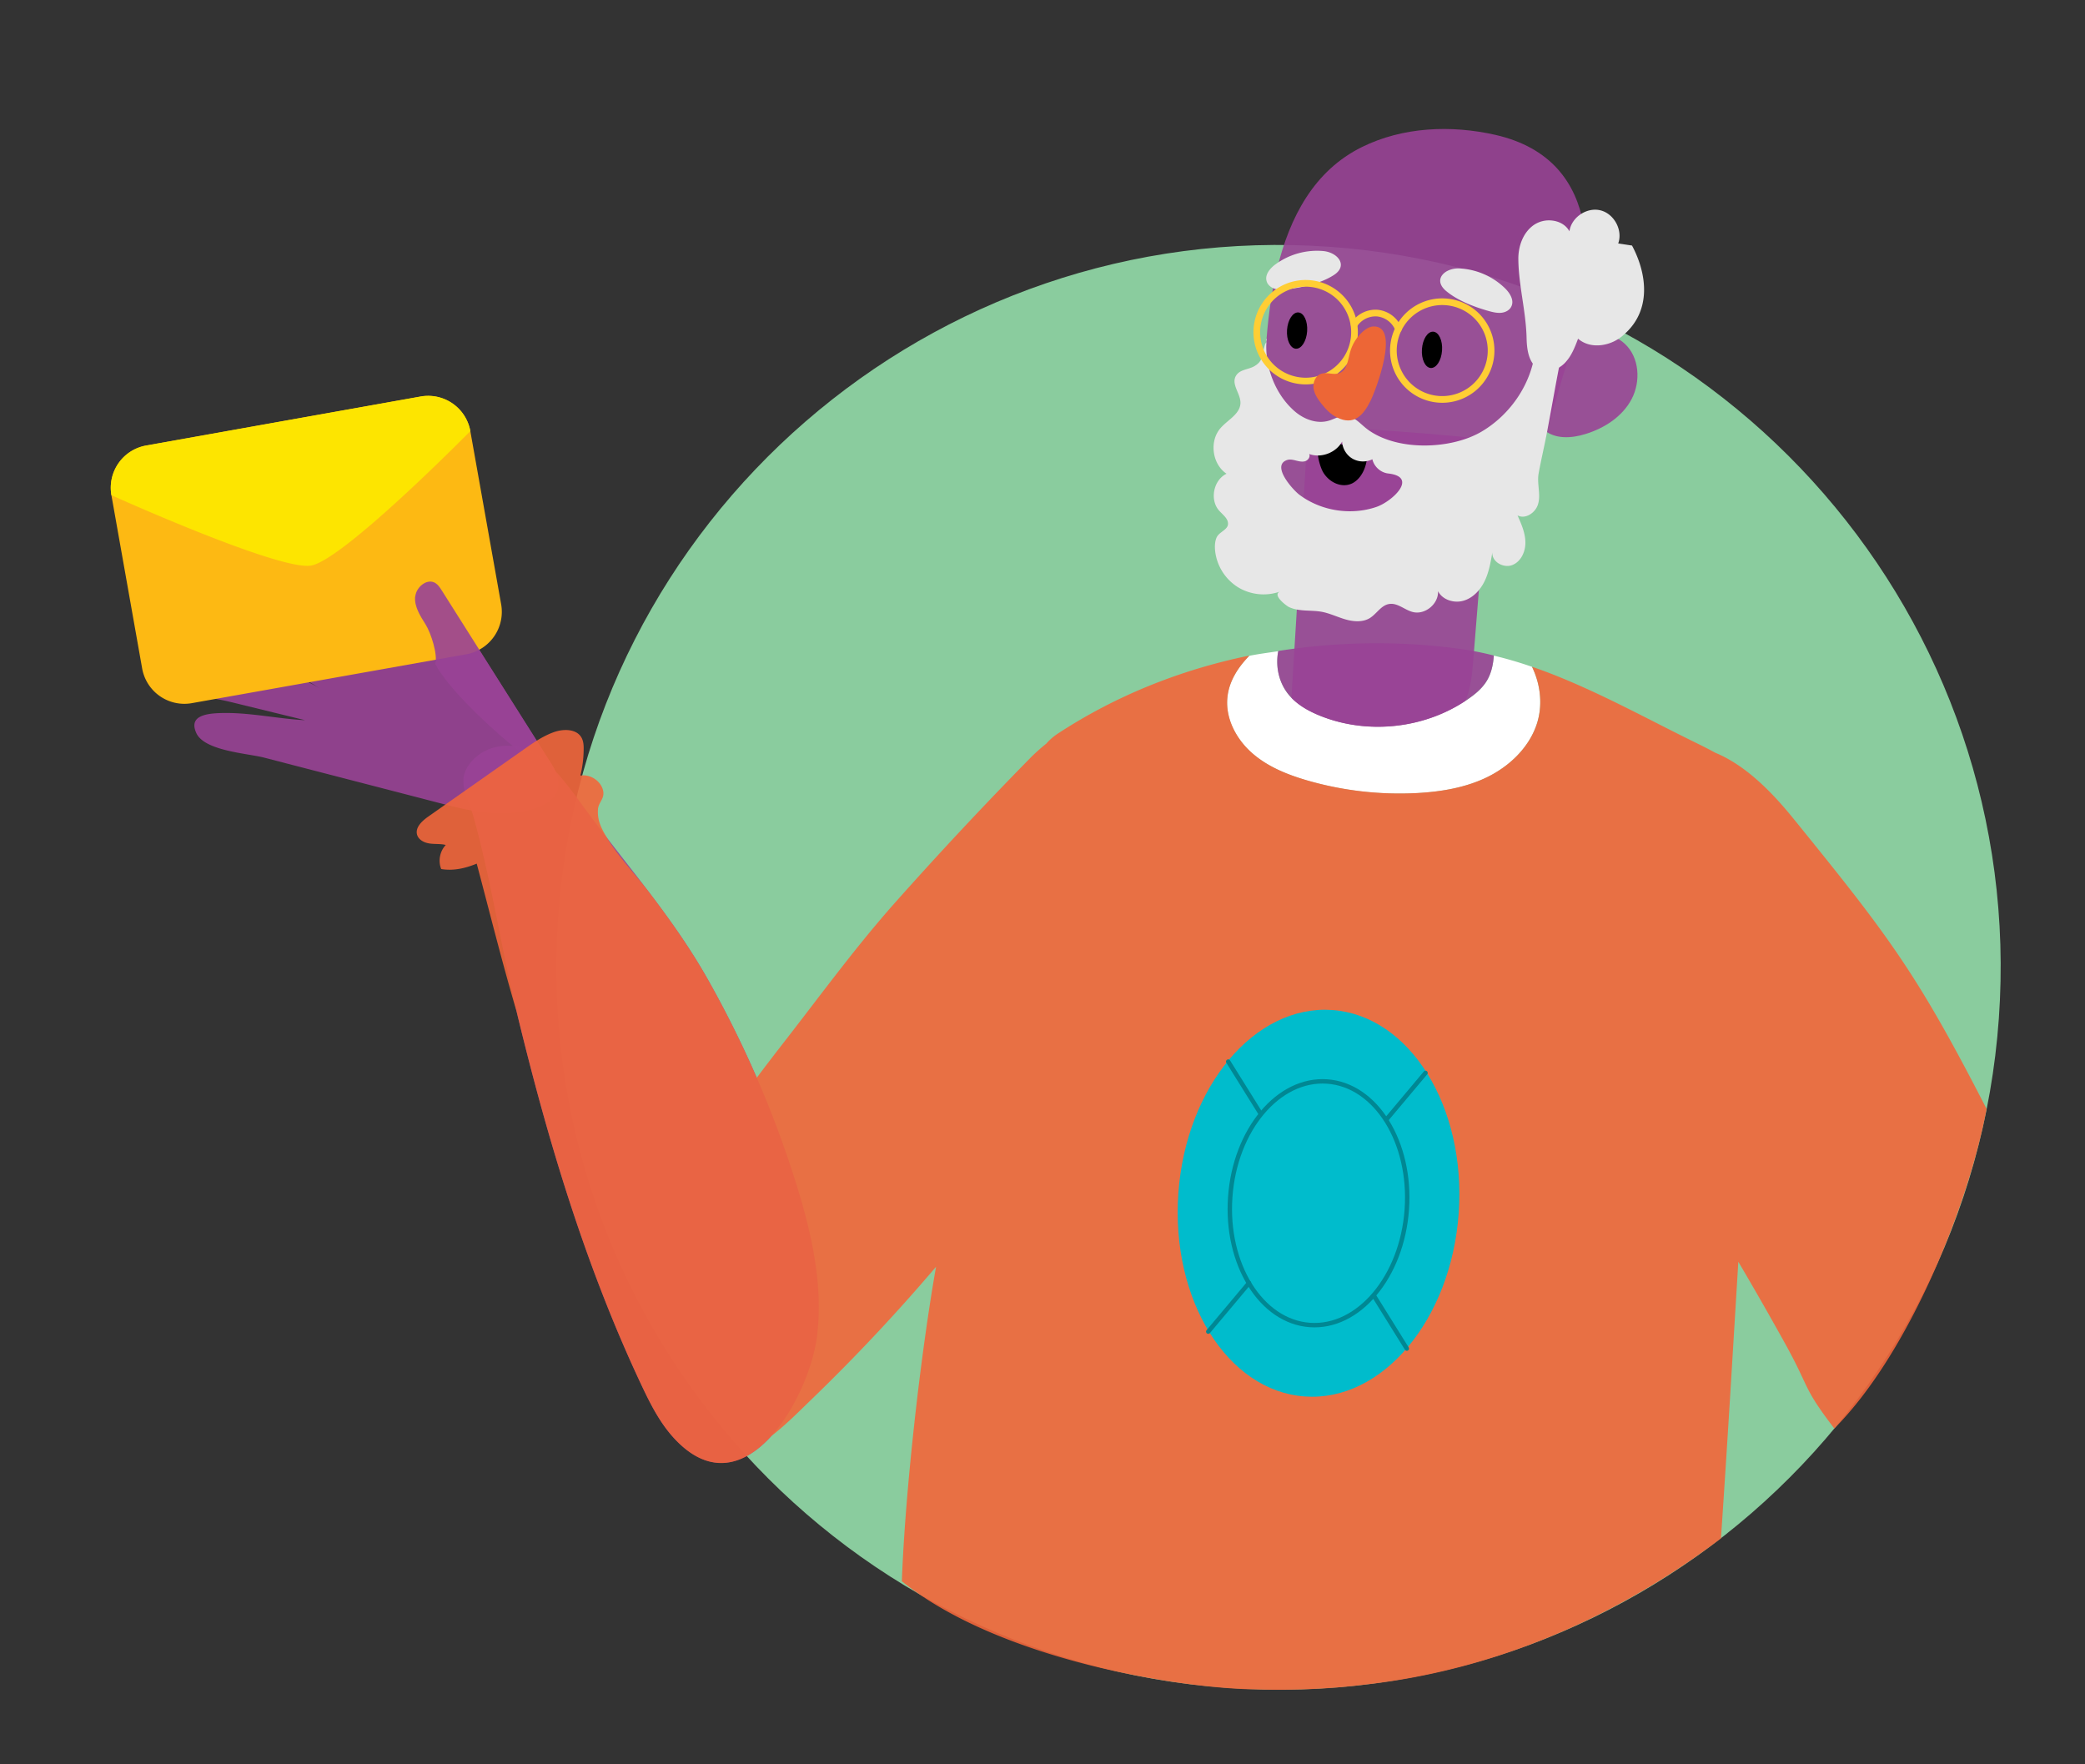 <svg width="156" height="132" fill="none" xmlns="http://www.w3.org/2000/svg"><rect width="100%" height="100%" fill="#333333" stroke="none"/><g clip-path="url(#a)"><path d="m9.087.74 146.78 10.431-8.53 120.032L.556 120.77z"/><path d="M31.097 44.444c.177-.645.912-1.167 1.471-.824.205.13.338.337.471.543 2.755 4.354 5.51 8.717 8.265 13.07 1.698 2.685-1.317 3.613-3.766 3.628-1.603.01-3.168-.398-4.717-.795-4.356-1.132-8.713-2.255-13.07-3.386-1.242-.319-4.45-.497-5.061-1.831-.562-1.231.596-1.453 1.716-1.497 2.159-.085 4.276.419 6.42.53l-5.693-1.39c-1.34-.326-3.816-.526-4.553-1.943-1.2-2.304 2.573-1.411 3.638-1.138 2.429.624 5.627.703 7.76 2.137-2.517-1.699-5.307-2.67-8.044-3.924-.78-.36-2.8-1.054-3.126-1.907-.864-2.297 3.983-.202 4.563.07 3.062 1.425 6.446 1.895 9.423 3.595a540.212 540.212 0 0 1-8.158-4.747c-.441-.261-.906-.54-1.187-.98-.281-.439-.318-1.074.052-1.434.45-.437 1.193-.244 1.776-.014 4.579 1.813 8.478 4.868 13.112 6.594.206-.708-.16-1.457-.55-2.085-.39-.628-.836-1.3-.791-2.045.012-.065.035-.145.049-.227Z" fill="#994396" fill-opacity=".9"/><path d="m34.9 48.947-20.544 3.66a3.207 3.207 0 0 1-3.719-2.59l-2.3-12.96a3.208 3.208 0 0 1 2.59-3.718l20.545-3.668a3.207 3.207 0 0 1 3.719 2.59l2.307 12.959a3.224 3.224 0 0 1-2.598 3.727Z" fill="#FDB913"/><path d="M23.254 42.317c-2.41.38-14.916-5.267-14.916-5.267a3.208 3.208 0 0 1 2.59-3.72l20.545-3.667a3.207 3.207 0 0 1 3.719 2.59c-.009.007-9.529 9.685-11.938 10.064Z" fill="#FDE500"/><path d="M31.105 44.445c.177-.645.912-1.168 1.471-.824.205.13.338.336.471.543 2.755 4.354 5.51 8.716 8.265 13.07 1.699 2.685-7.002-4.245-8.747-7.558.206-.708-.328-2.324-.719-2.952-.39-.627-.836-1.3-.79-2.044.012-.074.026-.155.049-.235Z" fill="#994396" fill-opacity=".9"/><path d="M91.828 126.279c29.765 2.116 55.61-20.305 57.726-50.077 2.116-29.772-20.298-55.623-50.063-57.738-29.765-2.115-55.61 20.305-57.726 50.077-2.116 29.773 20.298 55.623 50.063 57.738Z" fill="#8ACC9E"/><path d="m97.87 31.892-1.237 20.177c-.04.68-.081 1.383.179 2.001.631 1.516 4.308 1.342 5.662 1.364 2.502.047 5.449-.139 6.838-2.34.694-1.102.816-2.474.926-3.789l1.315-16.416c-4.544-.455-9.119-.82-13.683-.997Z" fill="#994396" fill-opacity=".9"/><path d="M114.625 49.888a29.688 29.688 0 0 0-2.857-.836c-.048.67-.185 1.327-.529 1.894-.344.559-.868.998-1.412 1.37-3.171 2.191-7.445 2.676-11.016 1.255-.879-.35-1.733-.821-2.347-1.539-.766-.9-1.047-2.153-.825-3.313-.722.113-1.452.201-2.168.347-.868.884-1.535 1.938-1.646 3.154-.144 1.56.676 3.089 1.851 4.126 1.176 1.028 2.67 1.628 4.175 2.063a24.868 24.868 0 0 0 8.199.928c1.807-.102 3.636-.407 5.262-1.212 1.627-.805 3.037-2.15 3.635-3.859.504-1.427.33-3.025-.322-4.378Z" fill="#fff"/><path d="M107.154 42.89c-3.704 1.248-8.256.218-10.554-2.945-1.676-2.305-1.988-5.31-2.008-8.155-.05-6.915.176-17.278 7.311-20.79 3.056-1.508 6.666-1.662 9.989-.908 8.278 1.895 7.498 10.452 5.438 16.773-2.08 6.377-2.743 13.512-10.176 16.024Z" fill="#994396" fill-opacity=".9"/><path d="M118.437 25.053c1.073-.31 2.323-.09 3.139.675 1.087 1.014 1.198 2.806.504 4.129-.693 1.315-2.045 2.188-3.473 2.62-1.016.315-2.229.393-3.052-.29-.714-.593-.928-1.62-.773-2.537.315-1.884 1.743-4.05 3.655-4.597Z" fill="#994396" fill-opacity=".9"/><path d="M102.304 33.324c.028.537.004 1.094-.163 1.6-.168.514-.488.976-.924 1.216-.786.42-1.773-.028-2.233-.833-.321-.573-.741-2.288.063-2.51.293-.078 1.153.427 1.493.492a5.523 5.523 0 0 0 1.764.035Z" fill="#000"/><path d="M116.859 24.933c-.373-.758-1.461-.367-1.782.227-.152.285-.168.62-.199.947-.245 2.522-1.807 4.852-3.97 6.152-2.343 1.412-6.575 1.538-8.771-.278-.442-.368-.869-.842-1.442-.875-.442-.023-.847.244-1.275.37-.898.265-1.882-.11-2.585-.735-1.476-1.304-2.253-3.439-2.065-5.39-.088-.03.01.215-.045.285a.673.673 0 0 0-.108.247c-.208.733-.105 1.135-.782 1.523-.462.262-1.125.224-1.394.771-.299.62.385 1.293.37 1.974-.018.82-.936 1.249-1.48 1.867-.867.974-.644 2.7.438 3.425-.979.473-1.272 1.948-.558 2.755.274.315.697.6.668 1.017-.023.434-.683.584-.861 1.015-.13.32-.139.68-.098 1.029a3.702 3.702 0 0 0 1.708 2.677 3.696 3.696 0 0 0 3.165.315c-.666.24.466 1.077.64 1.163.772.36 1.62.214 2.432.354.616.11 1.196.397 1.799.572.604.174 1.29.231 1.831-.1.508-.318.84-.951 1.43-1.049.625-.112 1.161.436 1.766.594.927.247 1.957-.609 1.901-1.558.339.665 1.216.925 1.922.712.713-.212 1.257-.815 1.576-1.482.318-.668.445-1.415.571-2.146-.074.702.817 1.217 1.476.968.658-.249 1.008-1.005.992-1.713-.007-.699-.305-1.369-.588-2.006.586.313 1.336-.192 1.529-.82.127-.401.09-.807.053-1.212-.031-.372-.07-.745-.003-1.11.188-1.03.433-2.056.63-3.094.382-2.019.723-4.041 1.138-6.058.088-.437.172-.924-.029-1.333Zm-13.854 12.986c-1.929.668-4.188.31-5.81-.923-.428-.326-2.098-2.138-.917-2.572.22-.082.462-.024.688.033.226.057.468.115.686.049.227-.075.402-.333.301-.538.897.327 2.012-.095 2.466-.934.02.52.322 1.017.771 1.28a1.6 1.6 0 0 0 1.492.048c.125.551.619.997 1.182 1.062 2.274.252.32 2.077-.859 2.495Z" fill="#E7E7E7"/><path d="M116.021 16.491a2.022 2.022 0 0 0-1.222.316c-.836.557-1.215 1.615-1.196 2.619.025 1.957.571 3.862.617 5.878.02.881.167 1.927.961 2.32.627.308 1.41.035 1.898-.465.487-.5.749-1.171.992-1.82.951.833 2.515.558 3.431-.306 2.101-1.823 1.715-4.587.605-6.663-.341-.049-.691-.106-1.032-.155.358-.994-.302-2.224-1.328-2.478-1.025-.254-2.181.527-2.321 1.57-.276-.513-.832-.783-1.405-.816ZM96.315 21.64c-.298.037-.604.056-.894-.022-.29-.078-.563-.278-.65-.572-.154-.488.25-.968.658-1.268a5.273 5.273 0 0 1 3.57-.996c1.086.094 1.911 1.09.784 1.806-.973.622-2.333.92-3.468 1.052ZM111.471 23.293c.29.078.589.14.888.104.298-.037.597-.196.724-.475.221-.46-.11-.994-.471-1.348a5.276 5.276 0 0 0-3.394-1.49c-1.089-.061-2.046.808-1.032 1.677.884.745 2.189 1.232 3.285 1.532Z" fill="#E7E7E7"/><path d="M35.49 61.34c-.012-.05-.026-.092-.038-.143-.472-1.693-1.524-2.96.062-4.466 1.172-1.108 3.07-1.228 4.423-.392 1.41.865 2.496 2.339 3.544 3.778 3.204 4.402 6.752 8.344 9.438 13.087a79.127 79.127 0 0 1 6.616 15.238c1.165 3.715 2.063 7.608 1.6 11.47-.552 4.637-5.42 13.249-10.617 7.776-1.116-1.172-1.85-2.646-2.543-4.109-4.19-8.91-7.024-18.38-9.328-27.93-1.142-4.732-1.871-9.616-3.156-14.309Z" fill="#994396" fill-opacity=".9"/><path d="M134.2 61.264c-1.609-1.988-3.577-4.002-5.86-4.945a32.266 32.266 0 0 0-1.371-.706c-3.716-1.817-7.493-3.934-11.438-5.406a38.132 38.132 0 0 0-.906-.32c.66 1.354.825 2.952.33 4.371-.598 1.708-2.016 3.054-3.634 3.86-1.627.804-3.456 1.11-5.262 1.211a24.878 24.878 0 0 1-8.2-.928c-1.505-.435-3-1.026-4.174-2.063-1.176-1.029-1.995-2.566-1.851-4.126.11-1.216.777-2.27 1.645-3.153-.083.018-.166.02-.25.04-4.97 1.051-9.747 2.947-14.082 5.787a4.224 4.224 0 0 0-.866.752 13.9 13.9 0 0 0-1.212 1.089 298.538 298.538 0 0 0-10.002 10.695c-2.964 3.323-5.568 6.894-8.262 10.359-.733.942-1.466 1.893-2.183 2.852a79.381 79.381 0 0 0-3.703-7.429c-1.278-2.252-2.77-4.363-4.333-6.422-1.053-1.381-2.294-2.636-3.19-4.13-.456-.764-.705-1.307-.657-2.093.033-.573.611-.852.334-1.578-.242-.642-.968-1.064-1.649-.956.16-.638.24-1.306.246-1.963.005-.295-.014-.6-.152-.857-.363-.683-1.356-.688-2.081-.427-.826.294-1.561.809-2.28 1.317a162158 162158 0 0 0-5.162 3.627l-1.954 1.373c-.467.328-.986.81-.836 1.354.112.386.54.605.939.658.398.062.813.009 1.208.11-.444.47-.586 1.2-.341 1.801.925.156 1.82-.06 2.657-.403.973 3.652 1.899 7.391 2.978 11.043 2.304 9.548 5.138 19.028 9.328 27.93.685 1.462 1.427 2.928 2.543 4.108 2.66 2.811 5.237 1.909 7.19-.253 1.13-.873 2.15-1.918 2.978-2.714a138.442 138.442 0 0 0 9.35-9.953c-1.167 6.599-2.314 16.839-2.559 23.527 7.351 5.921 20.93 8.029 26.406 8.089 2.597.094 5.548-.033 7.835-.306 3.743-.416 14.916-1.799 27.046-10.988.562-8.367.786-12.328 1.299-20.698a266.584 266.584 0 0 1 3.493 6.107c1.929 3.49 1.268 3.197 3.688 6.368 5.627-5.657 10.048-16.757 11.394-23.91-5.217-10.174-7.321-12.929-14.437-21.701Z" fill="#F2663B" fill-opacity=".9"/><path d="M107.894 26.227c-.054.752-.432 1.333-.849 1.304-.416-.03-.709-.659-.655-1.411.053-.752.431-1.334.848-1.304.417.03.709.659.656 1.41ZM96.952 26.09c.415.03.795-.554.848-1.303.053-.75-.24-1.382-.655-1.411-.416-.03-.796.554-.849 1.304-.053.75.24 1.38.656 1.41Z" fill="#000"/><path d="M97.43 28.5a3.655 3.655 0 1 0 .518-7.293 3.655 3.655 0 0 0-.518 7.292Z" stroke="#FFCE34" stroke-width=".5" stroke-miterlimit="10" stroke-linecap="round" stroke-linejoin="round"/><path d="M99.41 30.801c.178.16.381.307.595.42 1.285.65 1.99-.137 2.526-1.209.411-.817 2.25-5.65.233-5.588-.297.012-.555.175-.783.372-.473.418-.816.97-.975 1.583-.156.58-.225 1.323-.791 1.538-.43.166-.938-.1-1.376.05-.412.143-.62.638-.56 1.07.051.43.312.81.583 1.158.166.21.348.42.548.606Z" fill="#ED6636"/><path d="M107.602 29.871a3.655 3.655 0 1 0 .518-7.291 3.655 3.655 0 0 0-.518 7.291Z" stroke="#FFCE34" stroke-width=".5" stroke-miterlimit="10" stroke-linecap="round" stroke-linejoin="round"/><path d="M101.32 24.289a1.903 1.903 0 0 1 1.754-.862 1.915 1.915 0 0 1 1.558 1.188" stroke="#FFCE34" stroke-width=".5" stroke-miterlimit="10" stroke-linecap="round" stroke-linejoin="round"/><path d="M96.465 52.024c.614.717 1.468 1.189 2.347 1.539 3.579 1.421 7.853.936 11.016-1.255.544-.372 1.068-.803 1.412-1.37.344-.568.481-1.224.529-1.894a23.64 23.64 0 0 0-2.138-.44c-4.675-.685-9.396-.618-13.99.099-.231 1.167.05 2.427.824 3.32Z" fill="#994396" fill-opacity=".9"/><path d="M97.624 104.479c5.793.411 10.948-5.727 11.516-13.711.567-7.984-3.668-14.79-9.46-15.202-5.793-.411-10.949 5.727-11.516 13.711-.567 7.984 3.668 14.79 9.46 15.202Z" fill="#00BCCC"/><path d="M98.004 99.131c3.648.26 6.895-3.608 7.253-8.639.357-5.03-2.31-9.319-5.958-9.578-3.648-.26-6.895 3.609-7.252 8.64-.358 5.03 2.31 9.318 5.957 9.577Z" stroke="#008793" stroke-width=".33" stroke-miterlimit="10" stroke-linecap="round" stroke-linejoin="round"/><path d="M91.895 79.426c.487.782 1.357 2.184 2.427 3.895M102.794 96.94c1.15 1.849 2.05 3.294 2.463 3.956M90.402 99.626c.584-.698 1.688-2.008 3.052-3.637M103.766 83.713l2.891-3.443" stroke="#008793" stroke-width=".33" stroke-miterlimit="10" stroke-linecap="round" stroke-linejoin="round"/></g><defs><clipPath id="a"><path fill="#fff" transform="rotate(4.065 -5.871 128.385)" d="M0 0h147.151v120.334H0z"/></clipPath></defs></svg>